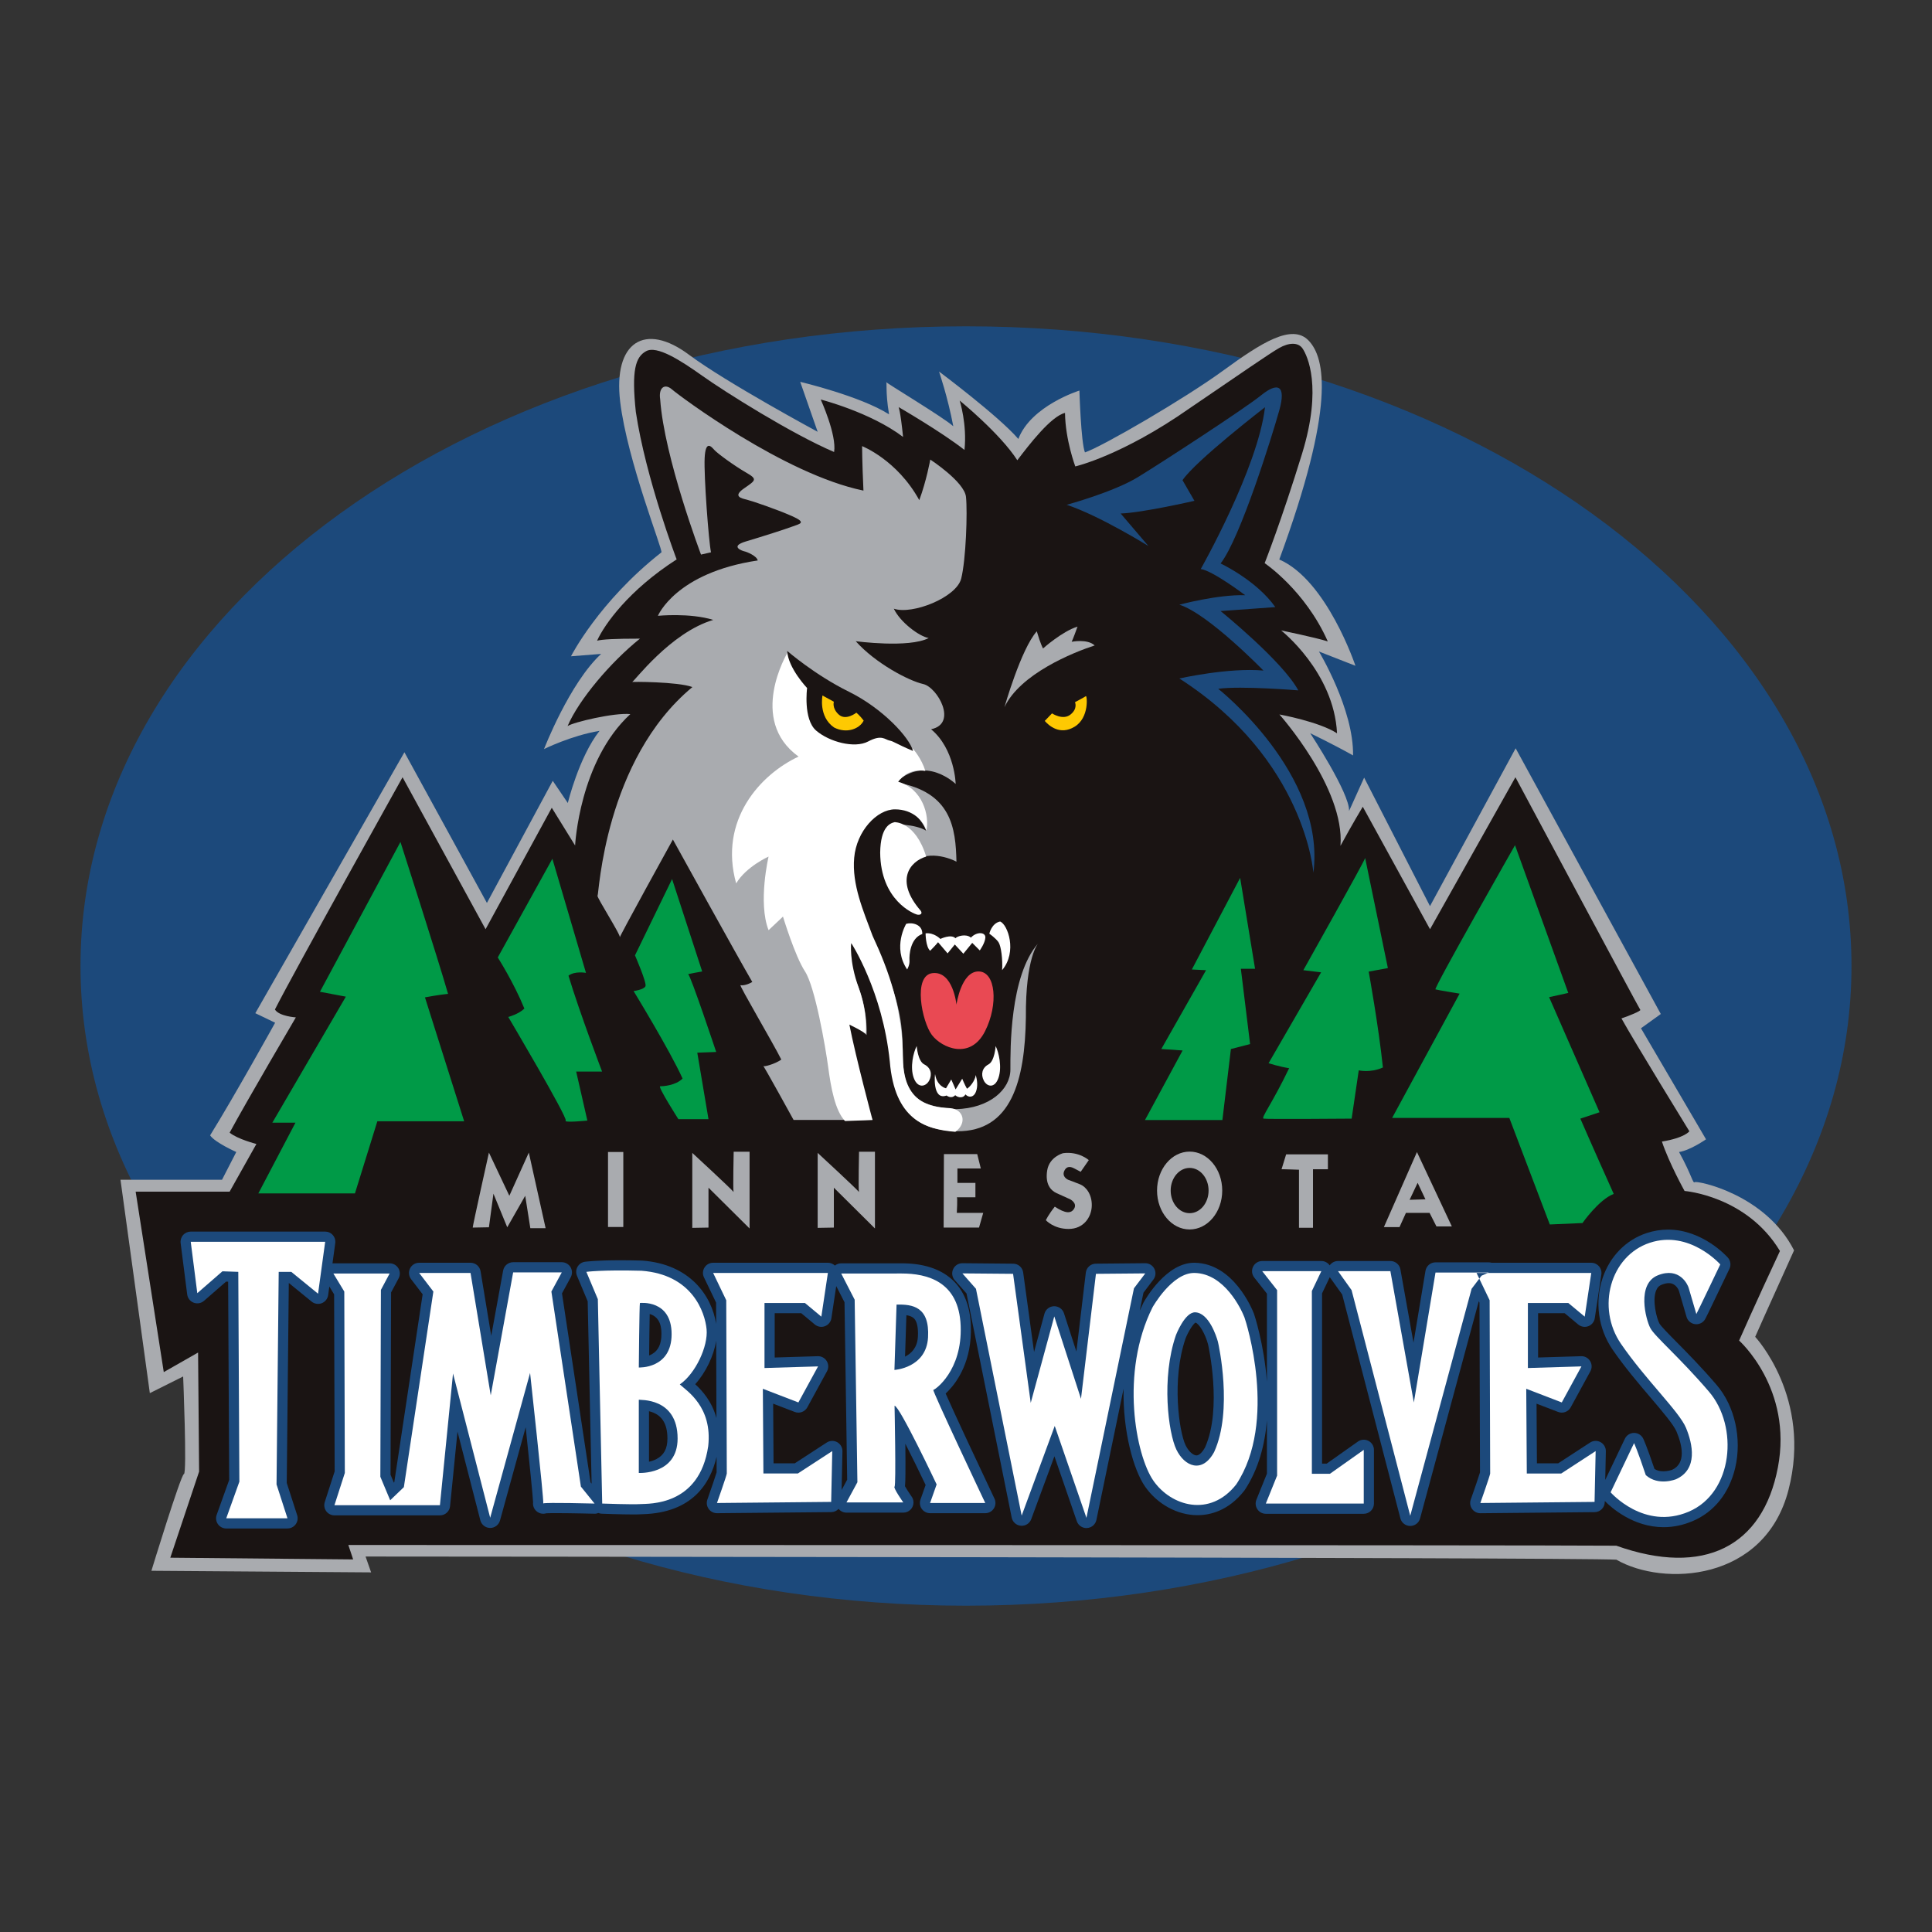 <?xml version="1.0" encoding="utf-8"?>
<!-- Designed by Vexels.com - 2016 All Rights Reserved - https://vexels.com/terms-and-conditions/  -->

<svg version="1.1" id="Layer_1" xmlns="http://www.w3.org/2000/svg" xmlns:xlink="http://www.w3.org/1999/xlink" x="0px" y="0px"
	 width="1200px" height="1200px" viewBox="0 0 1200 1200" enable-background="new 0 0 1200 1200" xml:space="preserve">
<rect x="0" y="0" width="1200" height="1200" fill="#333333" stroke="none"/>
<g>
	<path fill="#1C497B" d="M1150,599.991c0-219.436-246.246-397.309-550.005-397.309C296.242,202.682,50,380.555,50,599.991
		c0,219.437,246.242,397.327,549.995,397.327C903.754,997.318,1150,819.428,1150,599.991z"/>
	<path fill="#A9ABAF" d="M410.811,343.085c1.172-0.909-21.179-56.651-25.615-93.605c-4.423-36.944,15.275-49.75,42.861-29.061
		c23.154,17.237,79.81,47.779,79.81,47.779l-10.843-31.032c0,0,37.452,8.864,55.184,20.198c-2.465-14.776-0.99-20.198-1.966-20.198
		c-0.99,0,35.959,22.168,41.866,27.589c-3.446-18.227-8.864-33.992-8.864-33.992s36.949,27.581,49.268,41.875
		c7.875-20.697,37.926-30.051,37.926-30.051s0.985,32.513,3.451,38.415c11.334-3.941,62.082-33.493,85.727-50.739
		c23.648-17.246,42.86-29.552,53.201-18.726c10.352,10.843,16.742,40.895-18.227,135.98c29.561,12.814,47.296,66.015,47.296,66.015
		l-22.663-8.864c0,0,21.678,35.954,21.179,64.535c-11.326-6.403-26.6-13.796-26.6-13.796s24.633,37.453,24.139,48.279
		c9.359-20.689,9.359-20.689,9.359-20.689l40.894,79.81l53.205-98.037l90.153,165.042l-12.314,8.864l40.4,68.966
		c0,0-9.854,6.902-16.75,7.883c8.377,15.267,8.377,19.707,9.854,18.727c1.467-0.99,43.837,7.384,61.578,42.366
		c-16.756,36.944-24.143,53.708-24.143,53.708s35.472,37.917,20.697,95.068c-14.781,57.151-77.835,60.102-106.906,43.355
		c-21.678-1.48-776.909-1.961-776.909-1.961l3.442,9.844l-136.457-0.99c0,0,18.232-59.603,20.202-60.102
		c1.971-0.49-0.49-60.584-0.49-60.584l-20.692,10.335l-18.227-132.52h63.059l8.859-17.245c0,0-13.296-5.903-16.252-10.336
		c15.271-24.638,40.39-69.956,40.39-69.956l-12.31-5.921l92.611-162.081l51.238,93.604l40.89-75.859l9.359,13.786
		c0,0,6.898-28.571,19.707-44.827c-17.736,2.96-34.487,11.334-34.487,11.334s15.77-40.895,35.477-59.122
		c-18.73,1.48-18.73,1.48-18.73,1.48S371.9,373.617,410.811,343.085z"/>
	<path fill="#1A1413" d="M420.277,347.454c0,0-19.172-50.293-25.352-91.625c-2.764-25.994-0.209-34.108,6.398-37.711
		c6.598-3.621,20.884,5.324,34.938,15.338c14.067,10.014,55.826,36.231,81.82,47.297c1.708-10.656-8.307-32.601-8.307-32.601
		s30.898,7.891,51.141,23.238c-1.708-16.622-2.773-18.547-2.773-18.547s26.854,15.552,40.913,26.635
		c1.708-15.98-2.979-30.684-2.979-30.684s25.142,20.456,35.794,37.078c7.455-9.8,20.889-27.286,29.628-29.409
		c0.205,16.836,6.385,33.244,6.385,33.244s28.976-6.608,71.168-36.222c31.955-21.741,49.433-33.886,55.408-37.292
		c5.961-3.407,11.923-3.834,14.696,0.428c2.778,4.262,12.359,23.648-0.428,65.203c-12.783,41.546-23.225,67.967-23.225,67.967
		s25.143,16.836,39.205,48.59c-8.307-2.559-28.976-6.821-28.976-6.821s32.815,25.77,34.733,63.919
		c-11.084-7.241-35.798-11.717-35.798-11.717s40.707,45.603,37.93,81.611c7.027-12.993,13.853-24.291,13.853-24.291l41.768,76.074
		l53.048-94.39c0,0,76.921,143.818,77.554,144.461c0.646,0.642-7.66,4.048-11.708,5.324c7.878,14.276,42.188,70.107,42.188,70.107
		s-2.769,4.049-17.05,6.394c4.477,13.429,14.067,30.684,14.067,30.684s38.573,2.979,59.242,37.292
		c-15.346,32.816-25.36,55.617-25.36,55.617s33.453,29.82,24.081,78.838c-9.372,49.01-45.817,67.959-100.359,48.582
		c-43.681-0.437-787.552-0.437-787.552-0.437l2.983,8.961l-113.571-1.069l17.893-53.487l-0.638-73.942l-21.308,12.146
		l-17.469-112.09h58.382l16.622-29.605c0,0-11.722-2.979-16.622-7.027c10.446-19.395,41.122-71.597,41.122-71.597
		s-10.433-0.642-12.997-4.904c11.507-22.793,79.274-144.246,79.274-144.246l51.56,94.39l41.122-75.441l14.49,23.444
		c0,0,2.569-52.415,34.31-81.611c-9.801-1.07-35.803,5.119-38.992,7.455c7.027-16.407,26.628-39.628,44.962-54.333
		c-15.984,0-23.239,0.428-26.636,1.276C375.534,387.724,390.453,366.626,420.277,347.454z"/>
	<g>
		<path fill="#1C497B" d="M662.559,313.532c0,0,29.061-7.882,44.332-17.245c15.275-9.363,66.018-42.366,76.367-50.74
			c10.34-8.382,15.766-6.402,11.326,9.354c-4.432,15.757-24.13,79.311-36.459,95.085c0,0,22.173,10.344,33.997,27.091l-33.997,2.462
			c0,0,38.429,31.049,48.278,49.268c0,0-35.464-2.952-49.754-0.99c0,0,67.009,52.719,59.122,114.301
			c0,0-4.927-70.446-83.256-120.704c0,0,30.537-6.893,52.22-4.923c0,0-34.493-35.472-52.22-40.895c0,0,23.649-6.403,40.895-5.903
			c0,0-20.211-15.266-27.603-16.265c0,0,35.472-62.564,39.905-100.498c0,0-42.852,33.012-51.234,45.318l7.396,12.814
			c0,0-32.013,7.393-45.817,7.883l17.237,20.198C713.294,339.143,683.243,320.425,662.559,313.532z"/>
		<path fill="#A9ABAF" d="M577.814,285.443c0,0,21.187,13.804,22.173,23.158c0.99,9.354,0,38.924-2.96,50.748
			c-2.951,11.816-30.541,22.659-41.871,18.717c3.946,8.373,15.77,17.237,21.678,18.236c-12.315,6.403-45.322,1.961-45.322,1.961
			c12.314,13.796,33.008,24.63,41.884,26.6c8.859,1.971,21.669,24.639,4.918,28.081c14.781,12.324,15.276,33.993,15.276,33.993
			s-18.722-18.227-36.958-0.981c34.492,5.902,36.958,28.571,37.444,49.259c-5.418-2.952-22.164-8.364-29.556,3.941
			c-3.942,5.922-9.363-27.091-9.363-27.091s12.809-0.49,20.207,3.942c-6.407-14.785-24.149-25.129-39.419-1.98
			c-15.271,23.158-4.927,42.874,2.465,61.582c7.393,18.727,22.658,43.356,22.168,75.387c0,26.101,4.932,35.955,33.012,37.934
			c21.187-0.499,33.988-12.324,33.988-24.639c0-12.314-0.495-58.132,17.242-78.338c0,0-7.91,8.757-7.628,45.96
			c-0.563,39.165-9.015,71.018-42.83,70.732c-23.399-0.856-37.773-9.577-41.439-44.524c-3.66-34.946-16.897-64.258-24.233-72.435
			c-3.37,9.595,1.98,20.296,5.079,29.035c3.103,8.739,4.788,18.316,4.499,28.179c-6.474-6.76-12.672-7.321-11.548-7.045
			c1.128,0.285,9.301,49.036,15.222,59.745c-19.163,0-49.036,0-49.036,0s-18.887-34.385-18.887-33.537
			c0,0.847,7.326-1.124,11.272-3.942c-5.07-10.157-26.494-46.503-25.357-46.218c1.129,0.277,3.942,0,7.331-1.98
			c-9.029-15.498-49.322-88.486-49.322-88.486s-34.108,61.717-32.967,60.86c1.119-0.838-14.656-25.36-13.822-25.914
			c0.856-0.571,4.231-84.268,58.908-129.639c-9.02-3.379-38.336-3.379-37.484-3.104c0.847,0.286,23.676-30.71,50.445-38.612
			c-14.651-4.512-34.385-2.532-34.385-2.532s10.995-26.77,62.001-34.386c-0.552-2.817-6.759-5.35-8.177-5.635
			c-1.4-0.277-9.577-3.104,0.843-6.189c10.438-3.103,24.527-7.615,29.035-9.309c4.507-1.695,9.011-2.256-0.558-6.483
			c-9.591-4.218-24.518-9.3-27.906-10.138c-3.379-0.847-9.011-1.98-1.69-7.045c7.331-5.065,8.454-5.636,1.119-9.863
			c-7.317-4.227-17.746-11.842-19.725-14.089c-1.966-2.265-5.35-5.922-5.907,5.064c-0.567,10.987,2.537,52.131,3.941,58.623
			c-6.202,1.409-6.202,1.409-6.202,1.409s-22.833-60.317-25.36-96.387c-1.133-7.321,2.818-10.139,7.325-6.197
			c4.508,3.941,69.612,52.701,118.925,62.849c-0.846-18.316-0.846-27.626-0.846-27.626s21.709,8.454,35.522,33.547
			C575.482,298.516,577.814,285.443,577.814,285.443z"/>
		<path fill="#A9ABAF" d="M623.872,439.284c0,0,10.276-36.159,20.099-47.163c2.341,8.043,3.874,10.656,3.874,10.656
			s11.892-10.647,21.428-13.581c-2.902,8.106-3.642,9.425-3.642,9.425s9.738-1.989,14.299,2.274
			C666.657,405.184,633.582,418.525,623.872,439.284z"/>
		<path fill="#FEC902" d="M648.92,447.773l4.508-4.682c0,0,6.754,4.504,11.454,0.741c4.686-3.737,2.813-7.687,2.813-7.687
			s6.006-3.192,6.759-3.755c0.741-0.562,2.247,13.332-6.942,18.958C658.31,456.976,651.368,450.6,648.92,447.773z"/>
		<path fill="#E94953" d="M594.07,623.996c0,0-2.029-20.813-14.687-19.591c-12.654,1.222-6.737,30.212-0.615,38.372
			c6.122,8.159,23.925,15.801,33.052-2.247c8.373-16.533,6.742-37.15-4.075-37.15C596.933,603.38,594.07,623.996,594.07,623.996z"/>
		<g>
			<path fill="#FFFFFF" d="M562.855,573.801c0,0-8.774,14.472,0.606,28.365c0.21-0.606,1.632-2.657,1.436-5.724
				c-0.205-3.05,0.401-13.661,7.958-16.319C573.061,574.006,566.324,572.776,562.855,573.801z"/>
			<path fill="#FFFFFF" d="M574.898,579.713c0,0,0,8.364,2.849,10.826c3.674-3.683,4.9-5.315,4.9-5.315l5.921,6.938l4.477-5.511
				l5.314,5.724l5.515-6.741l4.686,4.69c0,0,3.259-4.493,3.469-7.954c0.201-3.468-5.306-3.887-8.984,0
				c-3.059-2.657-8.766-0.811-9.581,0.411c-2.653-2.854-9.394,0.41-9.394,0.41S580.191,579.107,574.898,579.713z"/>
			<path fill="#FFFFFF" d="M614.486,579.928c0,0,1.423-6.537,6.728-7.563c4.695,1.837,10.817,18.78,1.226,30.204
				c0.406-6.528-0.615-14.901-2.247-17.345C618.561,582.781,614.486,579.928,614.486,579.928z"/>
			<path fill="#FFFFFF" d="M569.387,649.714c0,0,0.606,9.382,4.694,11.414c4.08,2.052,5.092,6.126,3.059,10.005
				c-2.042,3.888-7.147,5.101-9.6-1.632C565.093,662.76,567.345,653.584,569.387,649.714z"/>
			<path fill="#FFFFFF" d="M618.41,649.714c0,0-0.58,9.382-4.463,11.414c-3.892,2.052-4.864,6.126-2.911,10.005
				c1.94,3.888,6.795,5.101,9.122-1.632C622.489,662.76,620.354,653.584,618.41,649.714z"/>
			<path fill="#FFFFFF" d="M580.81,667.254c-0.111-0.722-1.983,16.524,7.143,13.189c0,0,2.826,2.39,5.345-0.187
				c2.087,1.828,5.23,1.765,6.354-0.509c1.958,2.14,5.11,2.015,6.492-1.57c1.386-3.584,0.753-7.419-0.063-10.451
				c-0.566,3.781-3.718,7.49-5.475,8.498c-1.516-2.64-2.956-6.225-2.956-6.225l-4.098,6.661l-2.702-6.171l-3.272,5.484
				C587.579,675.975,582.041,674.843,580.81,667.254z"/>
		</g>
		<g>
			<path fill="#009A47" d="M248.726,522.955l-50.004,93.052l16.091,3.033l-45.656,78.275h14.353l-23.056,43.927h60.013
				l13.907-44.792h53.923l-24.349-76.965c0,0,9.127-1.73,14.352-2.176C271.773,594.695,248.726,522.955,248.726,522.955z"/>
			<path fill="#009A47" d="M309.172,594.695l33.921-61.297l20.867,70.874c0,0-6.96-1.311-10.865,1.739
				c6.955,23.043,20.866,59.559,20.866,59.559h-16.087l6.951,30.444c0,0-15.003,1.516-13.474,0
				c1.52-1.525-35.656-64.357-35.656-64.357s6.528-1.739,10.001-5.217C319.168,610.353,309.172,594.695,309.172,594.695z"/>
			<path fill="#009A47" d="M394.399,593.402l23.042-47.405l18.7,57.401c0,0-10.005,1.739-8.699,1.739
				c1.302,0,17.398,48.261,17.398,48.261l-11.744,0.436l6.96,41.305H421.36c0,0-13.05-20.421-11.311-20.421
				c1.743,0,9.559-0.446,13.915-4.798c-7.829-17.389-30.435-54.359-30.435-54.359s6.522-0.865,7.396-3.032
				C401.792,610.353,394.399,593.402,394.399,593.402z"/>
		</g>
		<g>
			<polygon fill="#009A47" points="770.276,545.257 740.278,602.167 749.101,602.604 721.307,651.569 734.54,652.46 
				711.163,695.691 759.249,695.691 764.537,651.569 776.455,648.484 770.717,601.721 779.54,601.721 			"/>
			<path fill="#009A47" d="M847.918,532.915c0,1.311-38.389,69.689-38.389,69.689l11.04,1.329l-32.646,56.464
				c0,0,7.058,2.212,12.783,3.085c-10.58,22.061-17.647,30.88-15.873,31.326c1.761,0.437,54.698,0,54.698,0l4.414-30.006
				c0,0,7.058,1.774,15.004-1.757c-2.657-25.584-8.828-59.559-8.828-59.559l11.918-2.193L847.918,532.915z"/>
			<path fill="#009A47" d="M941.006,524.97c0,0-50.73,89.11-49.415,89.548c1.324,0.437,15.004,2.648,15.004,2.648l-41.916,77.197
				h72.792l25.142,66.175l20.292-0.883c0,0,10.152-14.562,19.413-18.094c-13.68-30.435-20.733-46.753-20.733-46.753l11.914-3.968
				l-31.318-71.482l11.904-2.631L941.006,524.97z"/>
		</g>
		<path fill="#FFFFFF" d="M489.042,405.559c0,0-24.844,41.492,6.964,64.365c-23.854,11.164-49.696,39.504-38.763,78.767
			c6.211-10.443,20.131-16.649,20.131-16.649s-6.711,28.571,0,45.71c7.7-7.196,8.944-8.445,8.944-8.445s7.459,24.602,13.666,34.037
			c6.211,9.444,12.676,46.477,14.41,59.398c1.739,12.921,4.227,26.832,10.438,33.538c9.688-0.25,17.108-0.678,17.108-0.678
			s-10.402-38.834-14.375-59.21c7.7,3.727,10.183,5.724,10.183,5.724s1.485-12.43-4.467-28.82
			c-5.962-16.408-4.593-27.608-4.593-27.608s19.503,29.837,23.974,73.568c2.974,36.026,21.861,42.25,40.743,43.739
			c7.459-5.466,4.977-13.92-2.973-14.669c-7.946-0.741-29.316,0-29.565-30.801c-0.255-30.818-8.704-54.422-18.896-76.297
			c-5.712-15.4-12.921-31.799-11.419-48.456c1.48-16.64,14.152-30.069,25.334-30.069c11.191,0,17.817,7.224,19.476,13.305
			c2.149-9.31-2.328-26.217-17.487-30.444c2.738-3.727,8.208-8.204,16.889-6.715c-2.475-7.936-7.441-13.42-7.441-13.42l-46.718-30.8
			L489.042,405.559z"/>
		<path fill="#FFFFFF" d="M555.637,510.658c0,0,12.925-0.481,19.636,21.384c-10.183,2.979-19.636,14.901-3.478,33.538
			c1.489,1.989-0.249,2.969-2.238,2.479c-1.984-0.49-22.61-8.695-22.864-38.514C546.946,513.404,552.921,511.318,555.637,510.658z"
			/>
		<g>
			<g>
				<path fill="#A9ABAF" d="M316.359,742.721l-12.676-26.823c0,0-10.242,46.014-10.063,46.575l10.063-0.187l2.801-20.867
					l8.573,20.867l11.169-19.565l3.169,20.126h9.497l-10.433-46.95L316.359,742.721z"/>
				<rect x="377.647" y="715.524" fill="#A9ABAF" width="9.501" height="46.583"/>
				<path fill="#A9ABAF" d="M455.63,740.349c-1.401-1.908-25.638-24.264-25.638-24.264v46.566
					c0.317-0.009,10.064-0.178,10.064-0.178v-24.772l25.521,25.325v-47.681h-9.871C455.705,715.345,455.197,738.441,455.63,740.349z
					"/>
				<path fill="#A9ABAF" d="M429.992,762.651L429.992,762.651L429.992,762.651z"/>
				<path fill="#A9ABAF" d="M533.509,740.349c-1.414-1.908-25.646-24.264-25.646-24.264v46.566
					c0.32-0.009,10.063-0.178,10.063-0.178v-24.772l25.521,25.325v-47.681h-9.88C533.566,715.345,533.062,738.441,533.509,740.349z"
					/>
				<path fill="#A9ABAF" d="M507.862,762.651L507.862,762.651C507.853,762.651,507.853,762.651,507.862,762.651z"/>
				<path fill="#A9ABAF" d="M594.293,743.657c0.41,0,11.557,0,11.557,0v-8.944h-11.178v-8.944h14.531l-2.234-8.935h-20.68
					l-0.178,45.639h21.976l2.604-9.122h-16.399C594.293,753.351,594.854,743.657,594.293,743.657z"/>
				<path fill="#A9ABAF" d="M670.924,735.641c-3.594-1.471-7.473-2.854-7.473-2.854s-4.146-1.757-2.399-5.537
					c1.748-3.79,4.985-2.123,6.095-1.57c1.101,0.562,4.089,2.149,4.089,2.149l5.033-7.268c0,0-6.148-5.599-16.028-4.289
					c0,0-8.414,2.212-9.796,10.612c-1.386,8.4,2.029,12.458,5.818,14.196c3.777,1.757,8.392,3.789,8.392,3.789
					s4.521,2.301,2.572,5.725c-1.926,3.415-5.613,3.13-12.078-1.115c-4.063,5.083-5.543,8.4-5.543,8.4s4.811,5.44,14.121,5.44
					c9.314,0,14.21-7.286,14.397-14.393C678.303,741.821,674.521,737.112,670.924,735.641z"/>
				<path fill="#A9ABAF" d="M738.904,715.283c-11.173,0-20.242,10.834-20.242,24.192s9.069,24.166,20.242,24.166
					c11.187,0,20.242-10.808,20.242-24.166S750.091,715.283,738.904,715.283z M738.904,753.529c-6.496,0-11.775-6.296-11.775-14.054
					c0-7.767,5.279-14.062,11.775-14.062c6.505,0,11.767,6.295,11.767,14.062C750.671,747.233,745.41,753.529,738.904,753.529z"/>
				<path fill="#A9ABAF" d="M795.989,726.251l0.005-0.009C795.98,726.251,795.98,726.251,795.989,726.251z"/>
				<path fill="#A9ABAF" d="M795.993,726.242c0.401-0.089,10.83,0.303,10.83,0.303v36.061h8.698v-36.355h9.266v-9.266h-25.94
					L795.993,726.242z"/>
				<path fill="#A9ABAF" d="M880.092,715.568l-20.527,46.602h9.697l3.986-8.819h14.687l4.272,8.409h9.56L880.092,715.568z
					 M875.535,745.218l4.985-10.548l4.847,10.254L875.535,745.218z"/>
			</g>
		</g>
		<g>
			<path fill="#1C497B" d="M587.36,865.539c0.54-0.499,1.11-1.061,1.712-1.695c5.543-5.743,14.741-18.673,13.943-40.502
				c-0.909-24.95-16.181-38.683-42.977-38.683c-15.618,0-37.555,0.017-37.555,0.017c-1.448,0-2.813,0.499-3.915,1.382
				c-1.177-1.106-2.724-1.739-4.351-1.739H442.94c-2.171,0-4.196,1.123-5.355,2.951c-1.151,1.845-1.293,4.156-0.343,6.108
				l7.531,15.686c0,2.238,0.009,6.947,0.036,13.198c-2.751-17.318-16.096-37.042-45.857-39.28c-0.102,0-0.196-0.009-0.289-0.009
				c-4.672-0.142-9.127-0.196-13.26-0.196c-15.4,0-21.829,0.892-22.092,0.928c-1.944,0.276-3.642,1.435-4.615,3.148
				c-0.962,1.703-1.088,3.754-0.325,5.565l6.652,15.864l2.434,113.232l-0.651-0.803l-17.749-117.369l5.44-10.014
				c1.056-1.971,1.016-4.334-0.125-6.251c-1.146-1.917-3.211-3.095-5.435-3.095h-30.207c-3.059,0-5.685,2.185-6.228,5.199
				l-7.393,40.529l-6.617-40.093c-0.499-3.058-3.148-5.296-6.238-5.296h-31.907c-2.412,0-4.61,1.355-5.671,3.531
				c-1.07,2.149-0.815,4.717,0.638,6.643l7.2,9.408L244.9,920.621l-0.268,0.268l-2.055-4.895l0.331-113.232l4.694-8.793
				c1.044-1.971,0.985-4.334-0.161-6.233c-1.145-1.908-3.201-3.076-5.43-3.076h-34.956c-0.178,0-0.362,0.017-0.54,0.044
				l1.712-12.537c0.249-1.819-0.294-3.638-1.498-5.03c-1.199-1.382-2.942-2.167-4.761-2.167h-83.498
				c-1.814,0-3.549,0.785-4.753,2.158c-1.195,1.365-1.752,3.175-1.525,4.985L116.269,804c0.294,2.318,1.837,4.29,4.031,5.119
				c2.171,0.82,4.637,0.392,6.407-1.141l13.719-11.94l1.276,0.044l0.642,123.139l-7.767,21.687c-0.7,1.944-0.402,4.093,0.78,5.778
				c1.182,1.667,3.121,2.685,5.172,2.685h38.024c0.005,0,0.009,0,0.009,0c3.495,0,6.323-2.836,6.323-6.332
				c0-0.829-0.161-1.65-0.459-2.38l-6.323-19.619l1.275-124.173l14.17,11.566c1.779,1.462,4.196,1.837,6.327,0.999
				c2.127-0.838,3.633-2.765,3.946-5.02l0.736-5.351l2.973,4.895l0.331,109.933l-6.149,19.065c-0.615,1.926-0.28,4.04,0.906,5.671
				c1.194,1.623,3.098,2.595,5.118,2.595h65.511c3.251,0,5.975-2.462,6.291-5.69l4.619-46.334l14.184,55.082
				c0.718,2.773,3.205,4.735,6.072,4.753c0.023,0,0.031,0,0.054,0c2.84,0,5.341-1.899,6.103-4.654l15.949-57.9
				c2.305,21.758,4.419,42.562,4.592,46.592c-0.236,1.89,0.393,3.808,1.704,5.181c0.022,0.026,0.044,0.036,0.053,0.045h0.005v0.008
				c0.018,0.018,0.026,0.036,0.045,0.045c1.186,1.186,2.8,1.873,4.485,1.873l0,0c0.651,0,1.279-0.116,1.873-0.294
				c0.772-0.045,2.452-0.099,6.019-0.099c9.265,0,23.688,0.366,23.835,0.366c0.897,0.036,1.766-0.125,2.555-0.447
				c0.665,0.259,1.382,0.437,2.127,0.447c0.499,0.026,12.146,0.455,19.569,0.455c2.158,0,3.745-0.045,4.841-0.116
				c0.29-0.027,0.66-0.036,1.115-0.045c30.404-0.9,41.796-18.753,45.741-35.642c0.005,4.806,0.026,8.248,0.026,9.657
				c-0.659,2.247-3.326,10.067-5.747,16.925c-0.691,1.953-0.388,4.111,0.816,5.787c1.186,1.667,3.098,2.657,5.149,2.657
				c0.023,0,0.036,0,0.058,0l70.933-0.677c1.792-0.026,3.401-0.784,4.547-1.998c1.182,1.454,2.979,2.328,4.895,2.328h35.295
				c0.013,0,0.017,0,0.017,0c3.495,0,6.323-2.835,6.323-6.331c0-1.498-0.517-2.881-1.391-3.959
				c-1.543-2.212-3.095-4.664-3.893-6.091c0.209-1.855,0.237-4.369,0.272-7.865c0.045-4.236,0.026-10.068-0.045-17.353
				c0-0.411-0.009-0.812-0.018-1.213c3.928,7.695,8.414,16.826,12.605,25.637l-3.206,9.077c-0.682,1.935-0.379,4.094,0.807,5.769
				c1.182,1.668,3.112,2.675,5.164,2.675h34.278c2.171,0,4.187-1.115,5.345-2.951c1.164-1.828,1.298-4.138,0.374-6.091
				C607.7,909.751,592.344,876.953,587.36,865.539z M562.137,842.63l0.843-25.744c2.269,0.365,3.812,1.052,4.829,2.113
				c1.814,1.918,2.617,5.841,2.306,11.325C569.731,837.217,565.869,840.776,562.137,842.63z M403.106,876.534
				c7.781,1.908,11.445,7.419,11.445,16.951c0,6.251-2.144,10.3-6.75,12.725c-1.543,0.812-3.18,1.347-4.695,1.694V876.534z
				 M403.191,841.917c0.076-9.034,0.214-19.359,0.348-25.771c7.285,2.158,7.285,9.747,7.285,12.511
				c0,6.055-1.881,10.095-5.747,12.351C404.461,841.364,403.815,841.667,403.191,841.917z M431.807,859.752
				c6.536-7.214,11.578-17.683,13.032-27.02c0.049,14.312,0.107,32.433,0.152,48.055
				C442.262,870.657,436.408,863.988,431.807,859.752z M522.736,925.472l0.521-24.041c0.054-2.337-1.203-4.53-3.254-5.663
				c-2.047-1.141-4.557-1.061-6.523,0.223l-19.809,12.895h-13.211l-0.241-37.043l13.408,5.146c2.956,1.141,6.3-0.09,7.825-2.88
				l12.212-22.392c1.088-1.989,1.025-4.405-0.161-6.34c-1.185-1.935-3.316-3.104-5.591-3.014l-26.738,0.812v-27.537h16.498
				l8.422,7.027c1.761,1.454,4.165,1.873,6.301,1.052c2.136-0.82,3.664-2.711,4.008-4.985l2.992-19.913l5.149,10.033l1.65,110.227
				L522.736,925.472z"/>
			<path fill="#1C497B" d="M1066.281,860.268c-9.738-11.36-18.624-20.331-25.111-26.885c-4.731-4.779-9.618-9.728-10.536-11.459
				c-1.672-3.192-4.41-13.849-2.1-20.082c0.74-1.997,1.85-3.201,3.598-3.888c1.641-0.651,3.126-0.981,4.419-0.981
				c4.592,0,6.228,4.682,6.228,4.682c0.566,1.971,4.606,15.721,4.771,16.309c0.704,2.363,2.693,4.094,5.132,4.468
				c2.421,0.365,4.847-0.696,6.207-2.747c0.317-0.446,0.816-1.222,15.307-31.621c1.092-2.283,0.704-5.002-0.968-6.92
				c-0.628-0.696-15.636-17.415-37.226-17.415c-4.445,0-8.89,0.731-13.224,2.149c-12.84,4.227-22.81,14.419-27.358,27.903
				c-5.025,14.91-2.715,31.54,6.185,44.489c7.566,10.986,16.175,21.089,23.778,30.016c7.272,8.551,14.147,16.613,15.962,20.955
				c3.571,8.578,5.984,19.645-2.782,23.693c-0.392,0.134-2.679,0.919-5.395,0.919c-2.181,0-4.009-0.473-5.537-1.445
				c-4.682-13.884-6.858-18.566-6.956-18.753c-1.043-2.221-3.259-3.638-5.711-3.647c0,0-0.009,0-0.014,0
				c-2.439,0-4.66,1.417-5.712,3.611l-12.203,25.583l0.379-17.771c0.048-2.337-1.2-4.53-3.246-5.663
				c-2.051-1.141-4.566-1.061-6.532,0.223l-19.806,12.895h-13.224l-0.237-37.043l13.407,5.146c2.96,1.141,6.309-0.09,7.82-2.88
				l12.217-22.392c1.092-1.989,1.03-4.405-0.161-6.34c-1.186-1.935-3.317-3.104-5.582-3.014l-26.743,0.812v-27.537h16.497
				l8.427,7.027c1.757,1.454,4.168,1.873,6.295,1.052c2.14-0.82,3.674-2.711,4.009-4.985l4.075-27.135
				c0.272-1.836-0.263-3.683-1.471-5.082c-1.2-1.383-2.938-2.193-4.785-2.193h-61.899c-0.575-0.161-1.168-0.259-1.779-0.259h-33.079
				c-3.089,0-5.729,2.239-6.233,5.297l-7.437,44.578l-8.129-45.505c-0.535-3.014-3.165-5.199-6.224-5.199h-32.513
				c-2.095,0-4.017,1.016-5.194,2.702c-1.182-1.686-3.107-2.702-5.181-2.702h-36.722c-2.421,0-4.628,1.382-5.684,3.549
				c-1.07,2.184-0.785,4.779,0.704,6.679l7.905,10.05v54.77c-1.774-23.595-7.95-42.045-8.083-42.384
				c-1.235-3.166-12.783-31.104-36.695-31.576l-0.405-0.009c-17.161,0-29.989,22.097-31.407,24.602
				c-0.048,0.099-0.089,0.187-0.133,0.277c-0.798,1.605-1.556,3.237-2.274,4.878l2.318-11.174l6.166-8.15
				c1.457-1.918,1.694-4.513,0.606-6.67c-1.079-2.14-3.26-3.478-5.654-3.478c-0.017,0-0.031,0-0.053,0l-30.649,0.286
				c-3.188,0.017-5.845,2.408-6.233,5.573l-5.854,49.01l-7.718-23.782c-0.852-2.657-3.362-4.405-6.157-4.369
				c-2.796,0.054-5.23,1.953-5.962,4.655l-6.456,23.747l-6.759-49.357c-0.419-3.13-3.068-5.458-6.211-5.475l-31.491-0.286
				c-0.014,0-0.031,0-0.054,0c-2.479,0-4.731,1.445-5.752,3.701c-1.047,2.274-0.651,4.94,1.008,6.813l7.308,8.284l28.067,139.217
				c0.566,2.765,2.898,4.833,5.716,5.048c2.835,0.24,5.44-1.463,6.425-4.111l14.388-39.032l13.901,40.316
				c0.883,2.56,3.295,4.272,5.975,4.272c0.134,0,0.277-0.027,0.419-0.027c2.832-0.178,5.204-2.238,5.783-5.02l16.881-81.486
				c-0.518,26.734,6.219,50.525,13.349,60.753c7.628,10.959,20.104,17.772,32.53,17.772l0,0c7.834,0,19.23-2.64,29.097-15.231
				c0.111-0.133,0.205-0.276,0.294-0.419c8.636-13.037,12.524-28.321,13.768-43.258v33.11l-6.554,16.23
				c-0.781,1.952-0.544,4.173,0.633,5.912c1.163,1.748,3.139,2.791,5.234,2.791h60.83c3.495,0,6.326-2.836,6.326-6.332v-33.359
				c0-2.372-1.315-4.53-3.429-5.609c-2.091-1.088-4.619-0.918-6.554,0.455l-19.368,13.689h-2.88v-105.75l4.801-10.067l7.705,10.78
				l36.142,139.029c0.722,2.773,3.223,4.708,6.1,4.717c0,0,0.013,0,0.026,0c2.849,0,5.364-1.908,6.103-4.663l36.481-134.909
				l0.41,0.856c0.04,12.11,0.303,96.771,0.334,105.438c-0.651,2.247-3.322,10.067-5.747,16.925
				c-0.687,1.953-0.379,4.111,0.821,5.787c1.185,1.667,3.112,2.657,5.145,2.657c0.023,0,0.04,0,0.058,0l70.937-0.677
				c3.424-0.036,6.189-2.773,6.27-6.197l0.017-0.731c3.928,4.004,17.536,16.274,36.552,16.274l0,0
				c6.073,0,12.133-1.275,18.027-3.772c13.371-5.662,22.752-17.424,26.44-33.118
				C1082.019,893.539,1077.511,873.368,1066.281,860.268z M748.469,899.014c-1.743,3.157-3.679,4.966-5.328,4.966
				c-1.846,0-4.757-2.193-6.768-6.357c-3.982-8.276-8.766-40.744-0.023-66.22c1.672-4.263,4.548-8.846,6.157-9.916
				c2.35,0.659,6.1,7.036,7.816,13.438C750.425,835.292,759.361,874.839,748.469,899.014z"/>
		</g>
		<g>
			<polygon fill="#FFFFFF" points="122.546,803.207 138.161,789.626 148.005,789.974 148.678,920.309 140.528,943.039 
				178.551,943.039 171.761,921.994 173.112,789.974 180.924,789.974 197.554,803.546 201.969,771.301 118.471,771.301 			"/>
			<path fill="#FFFFFF" d="M337.386,933.881c0.018,0.017,0.04-0.027,0.049-0.08C337.373,933.818,337.359,933.846,337.386,933.881z"
				/>
			<path fill="#FFFFFF" d="M342.474,802.2l6.46-11.896h-30.207l-13.924,76.368l-12.551-76.02h-31.907l8.824,11.548l-18.32,121.489
				l-8.499,8.15l-6.108-14.588l0.348-116.076l5.421-10.184h-34.956l6.79,11.21l0.335,112.669l-6.448,20.029h65.511l8.141-81.798
				l23.078,89.601l24.781-89.949c0,0,8.583,78.222,8.191,81.049c1.435-0.714,31.857,0.08,31.857,0.08l-8.485-10.523L342.474,802.2z"
				/>
			<path fill="#FFFFFF" d="M422.238,859.894c9.841-6.795,17.647-23.773,16.635-34.278c-1.016-10.522-8.833-33.948-40.395-36.329
				c-24.777-0.668-34.283,0.687-34.283,0.687l7.133,16.97l2.711,126.938c0,0,18.673,0.687,23.76,0.33
				c5.093-0.33,36.65,1.364,42.085-35.973C442.601,873.806,426.648,863.96,422.238,859.894z M397.461,809.316
				c0,0,19.69-2.372,19.69,19.341c0,21.732-20.376,20.715-20.376,20.715S397.123,810.332,397.461,809.316z M396.775,914.869v-45.478
				c0.348,0.347,24.099-1.695,24.099,24.094C420.874,916.233,396.775,914.869,396.775,914.869z"/>
			<path fill="#FFFFFF" d="M474.168,915.217l-0.348-52.621l22.07,8.489l12.221-22.391l-33.266,1.007v-40.386h25.125l10.18,8.48
				l4.066-27.145H442.94l8.141,16.96c0,0,0.343,106.58,0.343,107.605c0,1.008-6.104,18.326-6.104,18.326l70.933-0.678l0.677-31.567
				l-21.384,13.92H474.168z"/>
			<path fill="#FFFFFF" d="M948.323,915.217l-0.343-52.621l22.066,8.489l12.212-22.391L949,849.702v-40.386h25.116l10.183,8.48
				l4.075-27.145h-64.262l-3.901,1.703l-1.404,1.846l6.438,13.411c0,0,0.33,106.58,0.33,107.605c0,1.008-6.104,18.326-6.104,18.326
				l70.942-0.678l0.673-31.567l-21.379,13.92H948.323z"/>
			<path fill="#FFFFFF" d="M579.718,863.274c1.025,0,17.995-11.869,16.97-39.708c-1.016-27.822-21.045-32.575-36.65-32.575
				c-15.618,0-37.546,0.009-37.546,0.009l8.356,16.274l1.698,113.374l-6.791,12.547h35.295c0,0-6.443-9.167-5.43-9.836
				c1.021-0.687,0-50.231,0-50.231c3.058,0,26.14,48.867,26.14,48.867l-4.074,11.548h34.278
				C611.963,933.543,578.706,863.274,579.718,863.274z M576.423,830.672c-1.057,19.03-20.88,20.225-20.88,20.225l1.324-40.583
				C566.908,810.055,577.489,811.625,576.423,830.672z"/>
			<polygon fill="#FFFFFF" points="711.35,790.928 680.711,791.196 671.419,868.821 654.828,817.644 640.208,871.336 
				629.24,791.196 597.753,790.928 606.184,800.488 634.581,941.363 655.117,885.683 674.803,942.762 704.319,800.202 			"/>
			<path fill="#FFFFFF" d="M741.999,790.651c-14.059-0.294-26.146,21.357-26.146,21.357c-20.247,40.494-10.411,91.955,0.557,107.703
				c10.964,15.739,35.148,23.051,51.462,2.247c25.869-39.085,6.06-101.176,5.061-103.753
				C770.963,813.132,760.551,791.018,741.999,790.651z M754.135,901.851c-7.437,13.733-18.463,8.917-23.47-1.498
				c-4.994-10.398-9.484-44.382-0.255-71.134c0,0,5.512-14.294,11.923-14.115c8.463,0.249,13.216,14.865,14.112,18.2
				C756.904,835.015,765.938,876.025,754.135,901.851z"/>
			<polygon fill="#FFFFFF" points="814.827,915.404 814.827,801.878 820.707,789.546 783.986,789.546 793.233,801.317 
				793.233,916.519 786.224,933.899 847.054,933.899 847.054,900.539 826.031,915.404 			"/>
			<path fill="#FFFFFF" d="M924.112,790.651l0.584-0.258h-33.079l-13.451,80.719l-14.571-81.566c0,0-30.836,0-32.513,0l8.405,11.771
				l36.436,140.153l38.117-140.982l4.767-6.287l-1.712-3.549H924.112z"/>
			<path fill="#FFFFFF" d="M1061.479,864.389c-18.499-21.588-33.636-34.198-36.44-39.521c-2.805-5.324-8.69-27.474,4.766-32.789
				c13.452-5.333,18.504,5.876,19.061,7.838c0.563,1.961,4.762,16.256,4.762,16.256c0.562-0.838,14.861-30.818,14.861-30.818
				s-19.061-21.588-43.726-13.456c-24.67,8.124-33.355,40.351-17.942,62.787c15.414,22.418,36.16,42.045,40.365,52.131
				c4.199,10.086,7.562,25.779-6.171,31.95c0,0-10.933,4.476-18.78-2.533c-5.042-15.123-7.285-19.894-7.285-19.894l-14.575,30.56
				c0,0,20.742,23.818,48.492,12.048C1076.611,927.175,1079.973,885.978,1061.479,864.389z"/>
		</g>
		<path fill="#1A1413" d="M488.935,404.293c0,0,17.152,14.9,38.237,25.298c21.09,10.406,37.68,28.402,39.923,36.837
			c-10.683-4.494-11.807-5.903-14.611-6.465c-2.818-0.563-4.788-3.933-13.22,0.562c-8.44,4.504-24.183,0.285-32.334-6.742
			c-8.159-7.036-5.627-26.431-5.627-26.431S489.493,414.975,488.935,404.293z"/>
		<path fill="#FEC902" d="M510.858,431.99c0,0-2.662,13.055,7.192,19.859c7.732,3.995,15.855,0.919,18.392-4.272
			c-2.261-3.058-4.53-4.922-4.53-4.922s-6.528,5.189-10.919,1.194c-4.406-3.995-3.068-7.99-3.068-7.99L510.858,431.99z"/>
	</g>
</g>
</svg>
